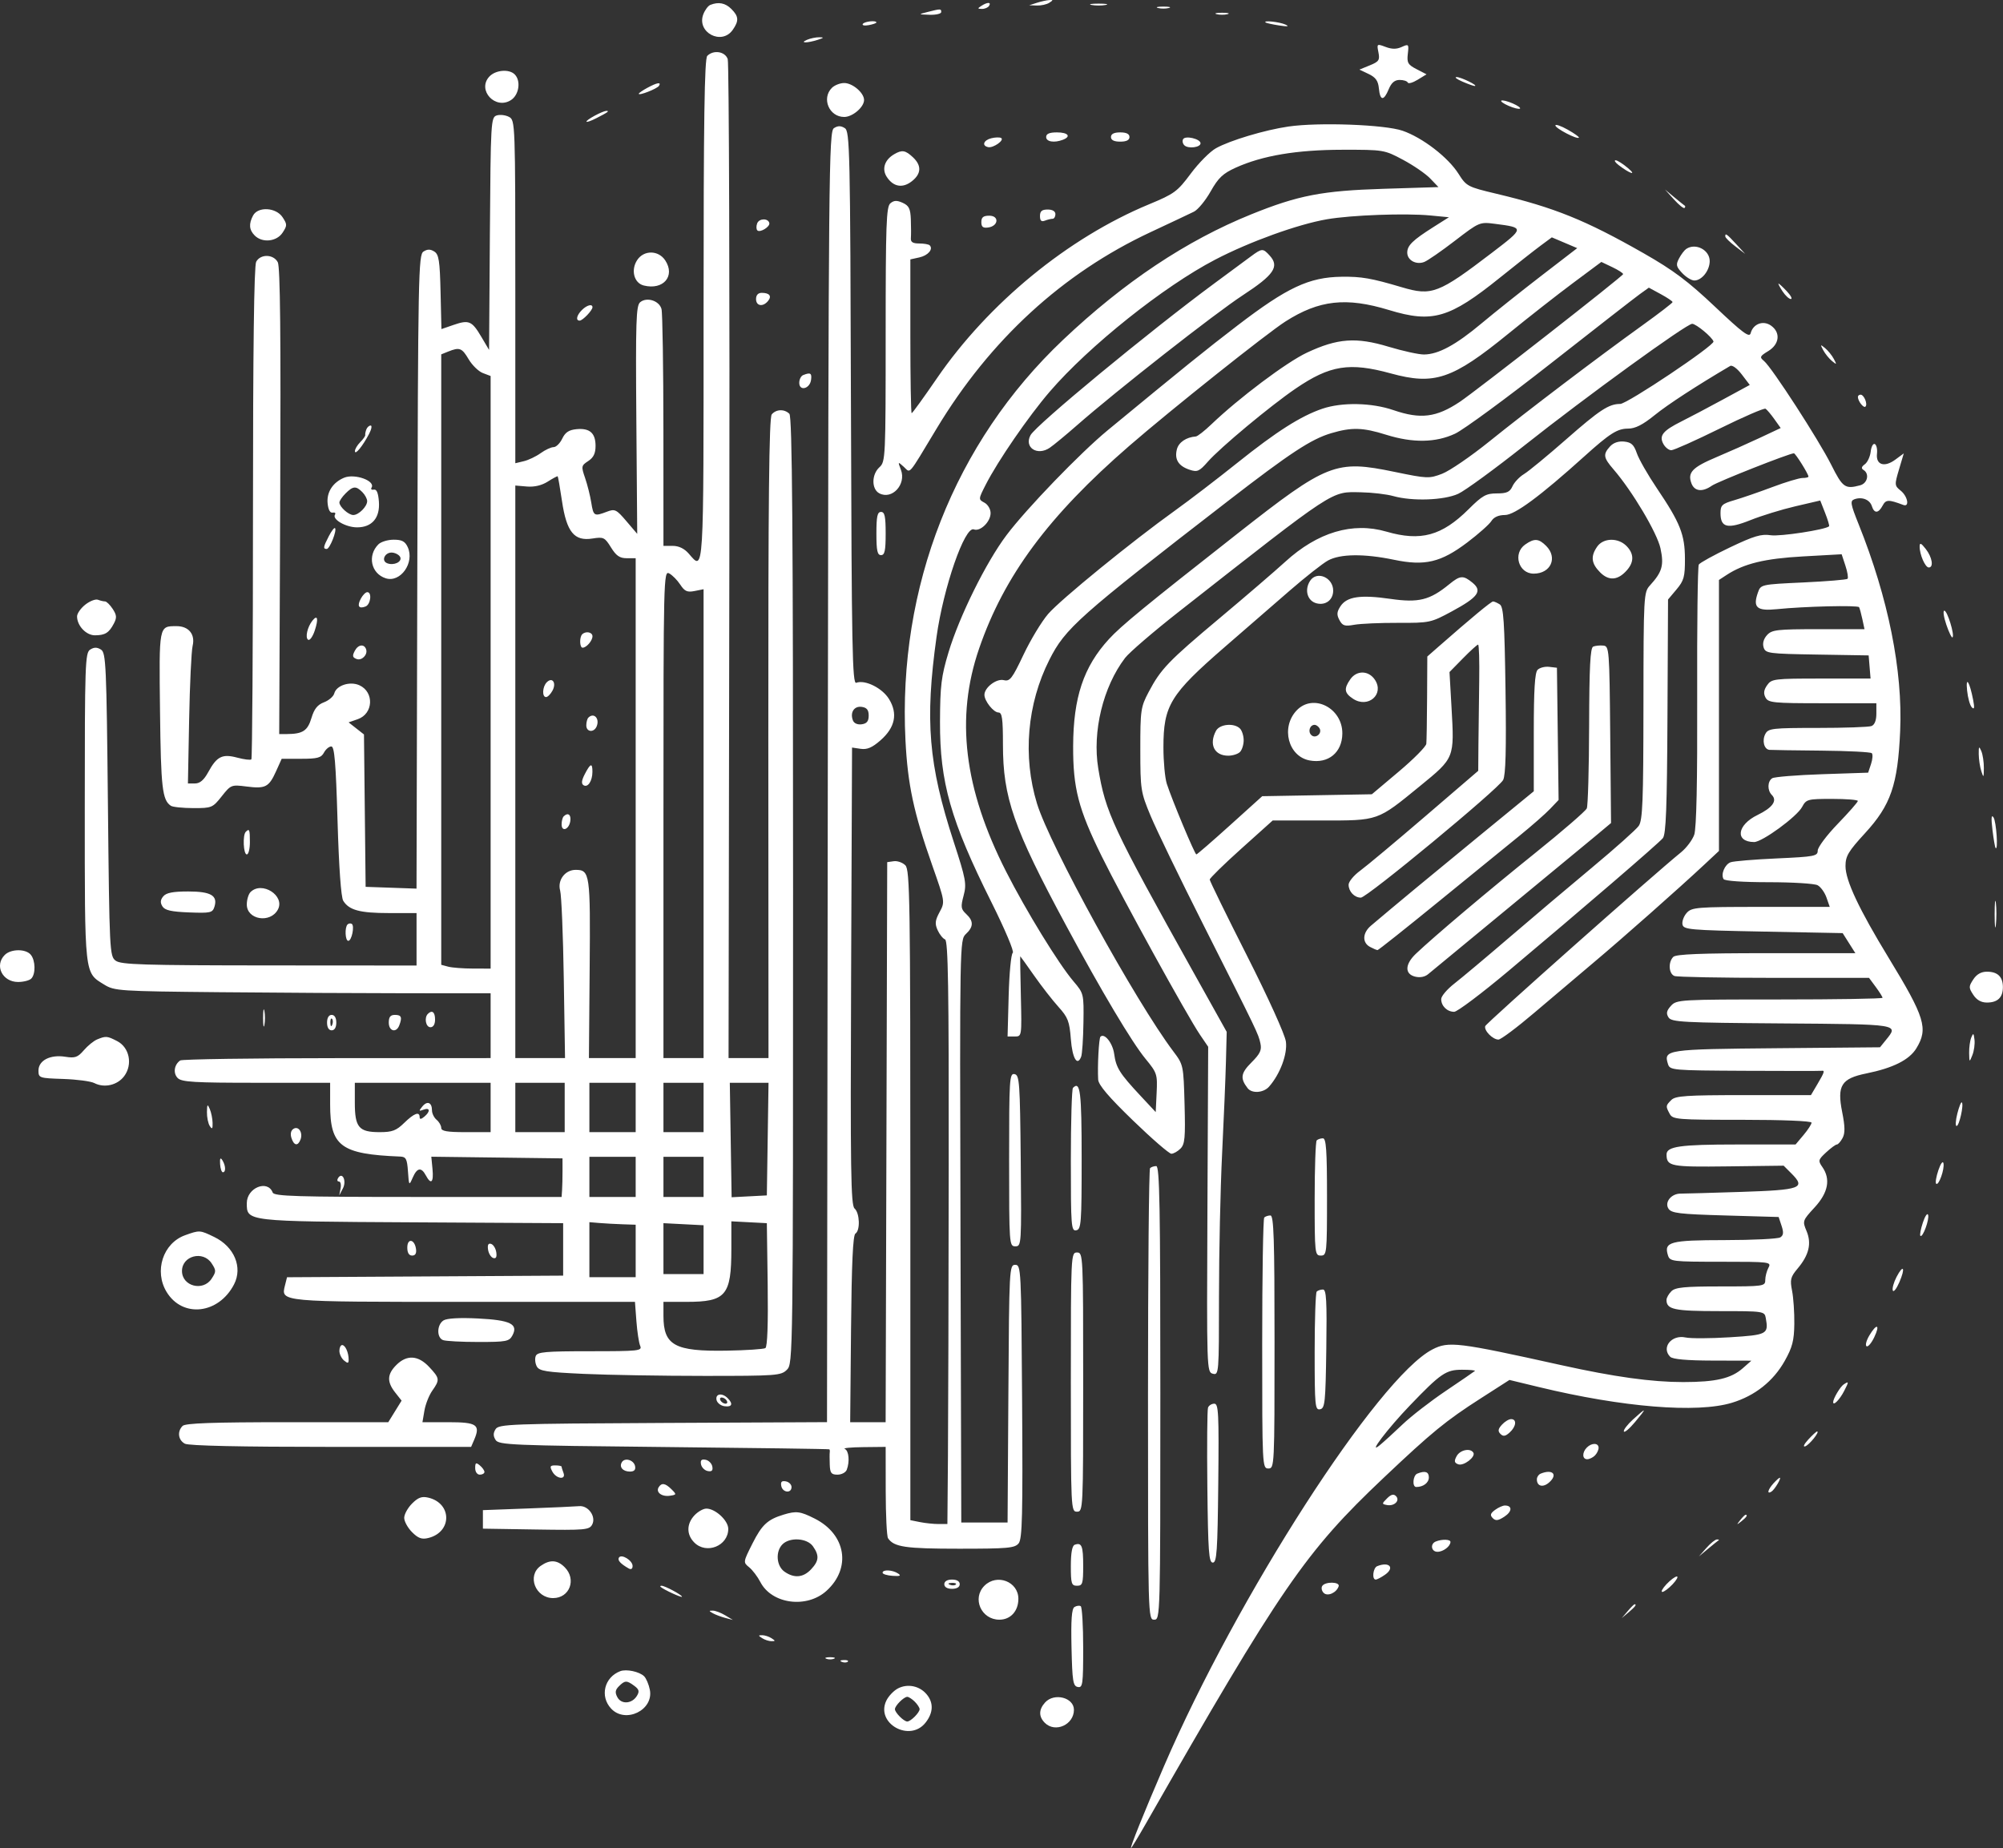 <svg width="649" height="599" viewBox="0 0 649 599" fill="none" xmlns="http://www.w3.org/2000/svg">
<rect x="0" y="0" width="649" height="599" fill="#333333" stroke="none"/>
<path fill-rule="evenodd" clip-rule="evenodd" d="M335.968 0.905L333.468 1.706L335.968 1.79C337.343 1.836 339.143 1.438 339.968 0.905C341.301 0.043 341.301 -0.055 339.968 0.02C339.143 0.066 337.343 0.465 335.968 0.905ZM230.153 1.589C229.43 1.878 228.406 3.253 227.877 4.645C225.65 10.502 233.815 14.817 237.411 9.682C239.469 6.745 239.375 5.312 236.968 2.905C235.016 0.953 232.808 0.527 230.153 1.589ZM317.968 1.905C316.675 2.74 316.702 2.876 318.159 2.89C319.089 2.898 320.128 2.455 320.468 1.905C321.25 0.639 319.926 0.639 317.968 1.905ZM353.718 1.611C354.955 1.849 356.981 1.849 358.218 1.611C359.455 1.372 358.443 1.177 355.968 1.177C353.493 1.177 352.481 1.372 353.718 1.611ZM375.218 2.594C376.18 2.846 377.756 2.846 378.718 2.594C379.68 2.343 378.893 2.137 376.968 2.137C375.043 2.137 374.256 2.343 375.218 2.594ZM300.468 3.905C297.482 4.665 297.486 4.669 301.218 4.787C303.281 4.852 304.968 4.455 304.968 3.905C304.968 2.803 304.798 2.803 300.468 3.905ZM394.218 4.594C395.18 4.846 396.756 4.846 397.718 4.594C398.68 4.343 397.893 4.137 395.968 4.137C394.043 4.137 393.256 4.343 394.218 4.594ZM279.557 7.761C279.266 8.231 280.14 8.404 281.498 8.144C282.857 7.884 283.968 7.499 283.968 7.288C283.968 6.515 280.069 6.932 279.557 7.761ZM410.051 7.272C410.281 7.474 412.268 7.914 414.468 8.249C417.256 8.673 417.862 8.583 416.468 7.952C414.548 7.082 409.192 6.515 410.051 7.272ZM261.468 12.905C258.92 14 261.549 14 264.968 12.905C266.978 12.261 267.076 12.099 265.468 12.075C264.368 12.059 262.568 12.432 261.468 12.905ZM446.629 16.959C447.131 19.469 446.8 19.968 443.833 21.18L440.468 22.554L443.468 23.986C445.746 25.074 446.543 26.199 446.781 28.662C447.173 32.713 448.353 32.803 449.968 28.905C450.838 26.804 451.898 25.905 453.506 25.905C454.768 25.905 455.951 26.287 456.135 26.753C456.318 27.219 457.761 26.809 459.341 25.842L462.214 24.084L458.991 22.417C456.179 20.963 455.817 20.328 456.153 17.447C456.521 14.298 456.429 14.194 454.183 15.217C452.5 15.984 451.003 15.979 448.943 15.202C446.13 14.14 446.074 14.183 446.629 16.959ZM229.168 18.105C228.254 19.019 227.968 38.705 227.968 100.605C227.968 187.685 228.125 185.121 223.155 179.405C221.737 177.775 219.935 176.905 217.975 176.905H214.968L214.954 139.655C214.947 119.167 214.668 101.388 214.335 100.144C213.611 97.442 209.573 96.158 207.42 97.945C206.099 99.042 205.936 104.059 206.183 136.11L206.468 173.012L202.956 168.893C199.709 165.083 199.234 164.853 196.641 165.839C192.513 167.409 192.283 167.274 191.578 162.868C191.223 160.647 190.323 157.061 189.578 154.899C188.286 151.148 188.332 150.896 190.596 149.413C192.312 148.289 192.968 146.931 192.968 144.504C192.968 140.335 191.074 138.675 186.79 139.087C184.333 139.323 183.145 140.112 182.17 142.155C181.449 143.667 180.19 144.905 179.373 144.905C178.556 144.905 176.668 145.784 175.178 146.858C173.687 147.932 171.23 149.106 169.718 149.466L166.968 150.122V94.549C166.968 39.655 166.943 38.962 164.93 37.885C163.809 37.285 162.015 37.073 160.942 37.413C159.06 38.011 158.983 39.351 158.73 75.719L158.468 113.405L155.968 109.172C152.907 103.989 151.949 103.577 146.961 105.295L143.028 106.651L142.748 94.635C142.511 84.47 142.198 82.449 140.718 81.517C139.443 80.714 138.493 80.715 137.218 81.519C135.573 82.557 135.453 88.76 135.213 185.304L134.959 287.986L126.713 287.695L118.468 287.405L118.201 262.714L117.933 238.023L115.443 236.064L112.953 234.106L115.926 233.07C120.971 231.311 121.308 224.292 116.453 222.08C113.398 220.688 108.986 222.119 108.305 224.723C108.047 225.709 106.55 227.002 104.977 227.596C102.875 228.389 101.797 229.744 100.909 232.708C99.673 236.834 98.096 237.863 92.968 237.892L90.468 237.906L90.79 162.475C91.02 108.655 90.795 86.451 90.005 84.974C88.59 82.33 84.39 82.249 83.003 84.839C82.315 86.126 81.968 113.353 81.968 166.173C81.968 209.842 81.733 245.807 81.446 246.094C81.159 246.381 79.115 246.133 76.903 245.542C72.021 244.239 70.265 245.113 67.468 250.236C66.067 252.802 64.782 253.9 63.179 253.902L60.891 253.905L61.285 233.155C61.501 221.742 62.009 211.015 62.413 209.316C63.31 205.544 61.131 202.898 57.147 202.92C51.444 202.953 51.527 202.52 51.849 230.574C52.134 255.384 52.583 259.28 55.368 261.14C55.973 261.544 59.243 261.881 62.634 261.89C68.594 261.904 68.901 261.777 71.831 258.078C74.799 254.331 74.968 254.264 79.87 254.892C86.001 255.679 87.126 255.099 89.447 249.952L91.272 245.905H97.585C102.874 245.905 104.071 245.581 104.968 243.905C105.557 242.805 106.629 241.905 107.35 241.905C108.376 241.905 108.815 247.148 109.368 266.004C109.812 281.132 110.5 290.784 111.217 291.933C113.111 294.965 116.614 295.905 126.015 295.905H134.968V304.405V312.905L87.218 312.873C46.208 312.846 39.186 312.628 37.468 311.331C35.528 309.866 35.453 308.346 34.968 260.721C34.506 215.366 34.335 211.538 32.718 210.518C31.442 209.714 30.494 209.714 29.218 210.519C27.589 211.547 27.468 215.092 27.468 261.614C27.468 316.742 27.286 315.084 33.781 319.099C37.082 321.138 38.597 321.237 71.344 321.553C90.112 321.734 117.506 321.887 132.218 321.893L158.968 321.905V332.405V342.905L109.218 342.92C81.855 342.929 58.985 343.266 58.395 343.67C56.423 345.021 56.024 347.818 57.582 349.376C58.869 350.663 62.902 350.905 83.039 350.905H106.968V357.955C106.968 371.477 110.423 374.044 129.663 374.817C131.554 374.893 131.904 375.564 132.188 379.655C132.51 384.297 132.545 384.342 133.718 381.655C135.139 378.399 136.498 378.159 137.968 380.905C139.664 384.074 140.553 383.246 140.137 378.885L139.754 374.865L161.006 375.135L182.258 375.405L182.265 379.405C182.268 381.605 182.203 384.418 182.12 385.655L181.968 387.905H135.437C96.122 387.905 88.821 387.684 88.359 386.482C86.711 382.186 79.968 384.936 79.968 389.905C79.968 395.872 79.56 395.825 133.503 396.129L182.468 396.405V404.905V413.405L137.734 413.665L93.001 413.926L92.337 416.571C90.986 421.953 90.463 421.905 150.543 421.905H205.735L206.205 428.155C206.463 431.593 207.014 435.193 207.428 436.155C208.129 437.783 206.993 437.905 191.182 437.905C176.645 437.905 174.095 438.133 173.579 439.477C173.247 440.342 173.401 441.846 173.922 442.82C174.733 444.335 176.926 444.684 189.169 445.244C197.033 445.603 214.605 445.899 228.218 445.901C251.637 445.905 253.076 445.797 254.968 443.905C256.951 441.922 256.968 440.572 256.968 288.605C256.968 170.705 256.691 135.028 255.768 134.105C254.159 132.496 251.476 132.588 250.054 134.301C249.192 135.34 248.909 162.175 248.949 239.301L249.003 342.905H242.533H236.063L236.317 182.155C236.456 93.742 236.221 20.393 235.794 19.155C234.935 16.667 231.198 16.075 229.168 18.105ZM158.504 24.865C154.522 29.265 160.568 35.708 165.591 32.416C168.196 30.71 168.838 26.175 166.768 24.105C164.931 22.268 160.485 22.677 158.504 24.865ZM473.833 26.444C475.683 27.248 477.483 27.889 477.833 27.87C479.134 27.797 473.409 24.976 471.968 24.98C471.143 24.982 471.982 25.641 473.833 26.444ZM209.718 28.477C208.206 29.298 206.968 30.156 206.968 30.385C206.968 31.103 212.943 28.754 213.529 27.807C214.332 26.507 212.878 26.762 209.718 28.477ZM269.539 28.476C266.116 31.9 268.663 37.905 273.539 37.905C276.244 37.905 279.968 34.719 279.968 32.405C279.968 30.091 276.244 26.905 273.539 26.905C272.204 26.905 270.404 27.612 269.539 28.476ZM486.432 32.847C486.725 33.32 488.331 34.184 490 34.766C491.67 35.349 492.797 35.437 492.504 34.963C492.211 34.49 490.605 33.626 488.936 33.044C487.266 32.461 486.139 32.373 486.432 32.847ZM192.718 37.477C188.841 39.58 189.28 40.306 193.218 38.304C196.988 36.386 197.655 35.89 196.385 35.945C195.881 35.967 194.23 36.656 192.718 37.477ZM417.468 41.008C409.831 42.117 398.489 45.516 393.968 48.051C392.043 49.131 388.372 52.833 385.811 56.279C381.499 62.078 380.497 62.816 372.311 66.209C346.037 77.102 320.258 98.259 303.531 122.655C299.289 128.843 295.627 133.905 295.393 133.905C295.159 133.905 294.968 122.691 294.968 108.984V84.064L297.884 83.423C300.699 82.805 302.466 80.736 301.232 79.503C300.904 79.174 299.365 78.905 297.813 78.905C295.737 78.905 295.03 78.443 295.138 77.155C295.219 76.193 295.214 73.483 295.126 71.134C294.997 67.641 294.517 66.657 292.498 65.737C290.609 64.876 289.667 64.91 288.498 65.88C287.17 66.982 286.968 72.595 286.968 108.372C286.968 148.325 286.906 149.651 284.968 151.405C282.381 153.746 282.34 158.499 284.896 159.866C289.026 162.077 293.711 156.988 291.909 152.249C290.886 149.558 290.905 149.538 292.838 151.287C295.116 153.349 293.947 154.71 303.47 138.905C320.809 110.127 344.292 88.559 372.788 75.24C379.212 72.238 385.536 69.253 386.842 68.607C388.148 67.962 390.588 65.005 392.263 62.036C394.751 57.627 396.241 56.217 400.389 54.34C409.052 50.42 420.16 48.555 434.968 48.534C448.32 48.516 448.535 48.551 454.608 51.791C457.986 53.593 461.949 56.319 463.415 57.85L466.081 60.633L448.275 61.189C428.375 61.811 420.686 63.293 405.468 69.441C384.405 77.951 364.247 91.391 344.46 110.117C309.281 143.411 290.873 190.208 293.386 239.954C294.109 254.269 296.054 263.359 302.025 280.342C306.218 292.268 306.22 292.281 304.436 295.595C302.981 298.296 302.863 299.379 303.8 301.436C304.433 302.825 305.517 304.18 306.209 304.447C307.206 304.831 307.453 320.085 307.397 377.669C307.359 417.674 307.246 460.193 307.147 472.155L306.968 493.905H304.093C302.512 493.905 299.812 493.624 298.093 493.28L294.968 492.655V387.351C294.968 291.491 294.822 281.902 293.343 280.423C292.45 279.53 290.762 278.935 289.593 279.102L287.468 279.405L287.213 370.155L286.957 460.905L281.213 460.906H275.468L275.747 430.696C275.944 409.476 276.365 400.278 277.164 399.784C278.773 398.79 278.578 393.11 276.885 391.637C275.681 390.59 275.514 379.262 275.771 316.336L276.074 242.267L278.88 242.679C280.969 242.985 282.61 242.28 285.296 239.921C290.052 235.746 290.967 231.257 288.03 226.506C285.831 222.947 280.254 220.197 277.432 221.28C276.169 221.765 275.945 210.123 275.723 132.23C275.484 48.138 275.36 42.555 273.718 41.519C272.442 40.714 271.494 40.714 270.218 41.519C268.562 42.564 268.454 53.827 268.216 251.755L267.963 460.887L214.824 461.146C165.468 461.387 161.607 461.53 160.582 463.155C159.777 464.431 159.777 465.379 160.581 466.655C161.603 468.275 165.658 468.445 215.076 468.944C244.442 469.241 268.58 469.578 268.718 469.694C268.855 469.81 268.915 470.242 268.85 470.655C268.784 471.068 268.784 472.867 268.85 474.655C268.949 477.383 269.352 477.905 271.361 477.905C272.677 477.905 274.027 477.193 274.361 476.323C275.379 473.67 275.04 470.101 273.718 469.567C273.031 469.29 275.73 469.027 279.718 468.984L286.968 468.905L286.983 483.155C286.992 490.992 287.329 497.9 287.733 498.505C289.638 501.359 293.338 501.905 310.747 501.905C326.603 501.905 328.819 501.704 330.063 500.155C331.232 498.699 331.419 490.98 331.178 454.155C330.896 411.054 330.838 409.905 328.939 409.905C327.042 409.905 326.983 411.022 326.729 451.655L326.468 493.405H318.968H311.468L311.213 398.984C310.961 305.604 310.98 304.543 312.963 302.695C315.48 300.35 315.503 298.481 313.042 296.188C311.342 294.605 311.246 293.904 312.226 290.234C313.239 286.437 312.959 284.917 309.021 272.834C300.837 247.728 299.652 233.577 303.453 206.387C305.697 190.338 312.6 170.443 315.533 171.568C317.607 172.364 320.968 169.097 320.968 166.285C320.968 164.999 320.082 163.501 318.969 162.905C316.99 161.847 316.995 161.786 319.367 157.12C323.298 149.39 333.252 134.918 340.149 126.905C352.876 112.12 377.02 92.852 393.729 84.148C404.919 78.318 420.536 72.677 429.968 71.057C437.92 69.691 455.346 69.053 463.468 69.831L469.468 70.405L464.468 73.572C457.705 77.856 455.968 79.552 455.968 81.87C455.968 84.333 458.833 85.912 461.468 84.901C462.568 84.478 467.051 81.379 471.43 78.012C479.324 71.945 479.435 71.898 484.43 72.543C494.018 73.781 494.013 73.82 483.361 81.955C466.089 95.144 463.912 95.974 454.187 93.085C444.362 90.165 441.122 89.601 434.688 89.69C424.144 89.836 417.083 93.143 400.95 105.494C390.755 113.298 383.821 118.897 358.885 139.459C350.018 146.771 332.633 164.796 326.145 173.405C319.508 182.211 310.866 199.669 307.333 211.405C304.984 219.209 304.617 222.199 304.574 233.905C304.501 253.516 308.044 265.968 321.189 292.298C325.649 301.232 328.697 308.457 328.15 308.798C327.615 309.132 327.017 315.368 326.822 322.655L326.468 335.906L328.774 335.905C331.078 335.905 331.079 335.901 330.774 322.903C330.606 315.752 330.515 309.902 330.573 309.903C330.631 309.904 332.649 312.718 335.057 316.155C337.466 319.593 341.019 324.158 342.952 326.3C346.028 329.707 346.531 331.01 346.968 336.721C347.447 342.968 349.057 345.721 350.315 342.443C350.642 341.592 350.972 336.641 351.05 331.44C351.19 322.073 351.16 321.947 347.83 318.032C342.99 312.342 332.453 295.172 325.967 282.405C312.302 255.512 309.533 232.588 317.243 210.187C325.369 186.578 339.724 167.204 365.947 144.456C379.366 132.815 410.5 108.016 416.511 104.18C427.424 97.216 436.178 96.248 450.042 100.472C464.13 104.765 469.63 103.163 485.968 90.009C491.193 85.802 497.121 81.136 499.141 79.64L502.813 76.921L506.927 78.668L511.041 80.416L499.36 89.41C492.935 94.357 484.256 101.271 480.073 104.774C471.673 111.809 466.054 114.85 461.394 114.883C459.704 114.895 454.529 113.76 449.894 112.361C439.401 109.193 433.375 109.633 423.449 114.292C416.855 117.387 401.438 128.961 392.468 137.55C390.268 139.657 388.018 141.412 387.468 141.452C384.36 141.675 381.895 143.349 381.323 145.626C380.503 148.894 381.83 151.026 385.43 152.226C387.947 153.065 388.583 152.786 391.359 149.623C395.371 145.052 411.66 131.486 419.807 125.931C430.924 118.35 437.246 117.341 450.637 121.015C464.781 124.895 470.567 122.941 488.718 108.154C495.18 102.889 504.606 95.5 509.664 91.734L518.861 84.886L522.414 86.581C524.369 87.513 525.944 88.53 525.916 88.84C525.855 89.493 478.213 126.75 472.968 130.246C465.389 135.298 460.266 135.932 451.468 132.905C444.453 130.491 434.811 130.303 428.469 132.456C421.452 134.839 413.571 139.859 400.814 150.074C394.404 155.206 385.404 162.096 380.814 165.385C366.748 175.463 343.651 194.291 339.612 198.971C337.508 201.41 333.914 207.355 331.627 212.183C327.936 219.974 327.217 220.9 325.233 220.418C322.868 219.843 318.968 222.809 318.968 225.182C318.968 227.186 321.929 230.905 323.525 230.905C324.689 230.905 324.968 232.901 324.968 241.245C324.968 258.488 328.374 268.258 345.417 299.905C356.97 321.358 366.757 337.794 371.162 343.141C374.895 347.673 375.051 348.149 374.766 354.141L374.468 360.405L369.54 355.124C362.753 347.849 361.625 346.054 361.006 341.539C360.524 338.022 357.857 334.682 356.564 335.975C356.048 336.491 355.567 345.517 355.823 349.879C355.925 351.621 359.264 355.541 367.109 363.129C373.237 369.056 378.829 373.905 379.538 373.905C380.246 373.905 381.576 373.155 382.493 372.237C383.915 370.815 384.109 368.695 383.814 357.834C383.471 345.223 383.436 345.057 380.19 340.752C367.929 324.492 340.143 273.976 335.995 260.405C331.328 245.134 332.792 228.12 340.002 213.837C345.175 203.59 349.382 199.85 397.968 162.302C418.118 146.731 424.833 142.32 431.325 140.391C437.979 138.416 441.549 138.516 449.129 140.892C457.755 143.596 465.196 143.481 471.468 140.545C474.218 139.258 488.168 129.018 502.468 117.789C516.768 106.561 529.769 96.44 531.358 95.299L534.249 93.225L538.1 95.315C540.218 96.464 541.946 97.63 541.939 97.905C541.933 98.18 537.549 101.554 532.198 105.403C517.471 115.994 494.765 133.224 482.567 143.063C476.571 147.899 469.689 152.61 467.273 153.533C463.061 155.141 462.426 155.116 451.869 152.929C432.785 148.976 430.16 150.006 400.996 172.905C370.865 196.562 363.272 202.796 359.289 207.144C351.091 216.093 347.776 226.012 347.714 241.776C347.66 255.399 349.405 262.15 356.921 277.405C363.571 290.901 384.725 329.328 388.803 335.32L391.468 339.236L391.223 391.955C390.982 443.891 391.008 444.682 392.973 445.196C394.928 445.707 394.968 445.202 394.97 420.061C394.97 405.95 395.424 385.18 395.978 373.905C396.532 362.63 397.094 349.13 397.227 343.905L397.468 334.405L386.864 315.405C360.373 267.94 358.21 263.308 355.85 249.022C353.883 237.111 357.412 222.568 364.533 213.231C365.9 211.438 373.776 204.669 382.036 198.188C433.321 157.946 431.154 159.367 440.968 159.538C444.543 159.6 449.268 160.156 451.468 160.773C457.626 162.499 467.853 162.141 472.468 160.038C474.668 159.036 484.343 151.972 493.968 144.341C513.774 128.639 546.516 104.889 548.291 104.937C549.597 104.972 554.768 109.261 555.196 110.664C555.581 111.928 527.244 130.905 524.972 130.905C521.286 130.905 518.315 132.852 507.468 142.376C501.418 147.688 495.269 152.755 493.803 153.635C492.338 154.515 490.66 156.286 490.075 157.57C489.218 159.451 488.232 159.905 485.003 159.905C481.519 159.905 480.323 160.573 475.868 165.005C467.173 173.654 460.336 175.521 449.208 172.287C438.25 169.101 426.929 172.473 416.449 182.046C413.159 185.05 403.628 193.244 395.267 200.254C378.525 214.292 376.122 216.792 372.163 224.298C369.62 229.117 369.469 230.166 369.478 242.905C369.487 255.92 369.607 256.693 372.815 264.405C374.644 268.805 382.269 284.555 389.758 299.405C407.634 334.85 407.69 334.967 408.386 338.113C408.87 340.303 408.316 341.49 405.49 344.316C402.022 347.784 401.773 349.459 404.246 352.655C405.643 354.461 409.407 354.19 411.197 352.155C414.776 348.083 417.193 341.617 416.649 337.564C416.342 335.275 410.955 323.381 404.041 309.722C397.401 296.607 391.968 285.505 391.968 285.052C391.968 284.599 396.558 280.106 402.167 275.067L412.366 265.905H428.217C446.819 265.905 446.14 266.143 460.096 254.744C471.335 245.563 471.254 245.765 470.31 229.237L469.657 217.798L474.021 213.351C476.421 210.906 478.628 208.905 478.926 208.905C479.224 208.905 479.386 214.192 479.285 220.655C479.185 227.117 479.072 236.32 479.035 241.105L478.968 249.805L461.733 264.605C452.254 272.745 442.804 280.645 440.733 282.161C438.662 283.677 436.968 285.725 436.968 286.711C436.968 288.925 438.844 290.905 440.94 290.905C442.919 290.905 485.463 255.718 487.035 252.781C487.862 251.234 488.085 242.886 487.809 223.708C487.489 201.36 487.173 196.646 485.946 195.87C485.133 195.356 484.16 194.929 483.783 194.92C483.173 194.907 476.75 200.228 466.088 209.581L462.468 212.757L462.396 226.081C462.356 233.409 462.244 240.144 462.146 241.047C462.048 241.951 458.038 246.001 453.234 250.047L444.499 257.405L426.739 257.718L408.978 258.031L398.527 267.468C392.779 272.658 387.876 276.905 387.632 276.905C387.13 276.905 379.733 259.207 378.061 254.006C377.46 252.136 376.968 246.834 376.968 242.224C376.968 228.603 379.148 225.036 396.882 209.64C403.365 204.011 412.819 195.805 417.89 191.405C422.961 187.005 428.534 182.617 430.274 181.655C434.207 179.479 441.985 179.389 451.662 181.407C461.665 183.494 466.879 182.261 475.436 175.783C479.055 173.043 482.563 169.925 483.232 168.854C484.023 167.587 485.56 166.905 487.625 166.905C490.791 166.905 499.01 160.828 513.409 147.842C521.589 140.465 524.046 138.905 527.488 138.905C529.833 138.905 532.233 137.695 536.103 134.561C540.409 131.074 549.662 125.045 560.607 118.596C561.251 118.216 562.875 119.406 564.349 121.337L566.952 124.75L558.21 129.499C553.402 132.111 547.398 135.281 544.868 136.544C538.803 139.57 537.504 141.169 538.934 143.841C539.541 144.976 540.705 145.905 541.519 145.905C542.334 145.905 549.356 142.767 557.124 138.932C564.892 135.097 571.614 132.186 572.061 132.463C572.509 132.739 573.796 134.259 574.922 135.841L576.969 138.716L570.219 141.891C566.506 143.637 560.183 146.451 556.168 148.145C548.318 151.456 546.723 153.129 548.054 156.655C549.038 159.261 551.604 159.549 554.675 157.398C556.539 156.092 579.802 146.905 581.244 146.905C581.769 146.905 585.968 153.622 585.968 154.462C585.968 154.706 585.097 154.905 584.032 154.905C582.967 154.905 578.58 156.228 574.282 157.845C569.984 159.462 564.443 161.374 561.968 162.095C557.974 163.258 557.468 163.73 557.468 166.296C557.468 171.002 559.74 171.533 567.166 168.563C570.763 167.124 577.323 165.104 581.744 164.075L589.782 162.203L591.364 166.231C592.234 168.447 592.813 170.393 592.651 170.555C591.55 171.656 576.771 173.925 573.734 173.459C570.671 172.989 568.3 173.697 560.543 177.394C555.343 179.874 550.793 182.379 550.433 182.961C550.074 183.543 549.839 202.781 549.911 225.712C549.998 253.458 549.679 268.445 548.956 270.514C548.359 272.224 546.43 274.791 544.669 276.22C535.556 283.611 481.546 331.566 481.238 332.539C480.783 333.975 483.657 336.905 485.52 336.905C486.295 336.905 491.552 332.967 497.202 328.155C502.851 323.343 511.488 316.03 516.395 311.905C525.694 304.088 544.036 287.859 552.218 280.209L556.968 275.768V231.86V187.951L559.399 186.358C565.063 182.647 571.782 181.012 584.208 180.322L596.721 179.626L597.944 183.333C598.617 185.371 598.926 187.281 598.63 187.576C598.335 187.872 591.887 188.404 584.302 188.759C570.546 189.403 570.508 189.412 569.588 192.038C567.883 196.898 569.226 198.08 575.706 197.422C584.718 196.506 601.968 196.092 602.37 196.782C602.57 197.125 603.046 198.867 603.43 200.655L604.127 203.905H589.202C575.733 203.905 574.108 204.093 572.533 205.833C571.428 207.054 571.026 208.513 571.438 209.809C572.054 211.75 572.959 211.871 588.778 212.131L605.468 212.405L605.778 216.155L606.089 219.905H590.085C574.832 219.905 574.011 220.006 572.572 222.06C571.486 223.61 571.34 224.731 572.051 226.06C572.953 227.745 574.55 227.905 590.503 227.905H607.968V231.298C607.968 233.47 607.399 234.91 606.386 235.298C605.516 235.632 597.657 235.905 588.921 235.905C574.261 235.905 572.959 236.053 572.007 237.833C570.852 239.99 571.579 242.848 573.325 243.013C573.954 243.072 581.517 243.184 590.132 243.263C598.747 243.341 606.106 243.714 606.486 244.093C606.866 244.471 606.756 246.046 606.241 247.593L605.306 250.405L590.387 250.905C582.182 251.18 574.906 251.769 574.218 252.214C572.66 253.223 572.597 256.134 574.101 257.638C575.95 259.487 574.326 261.757 569.465 264.119C562.783 267.365 562.082 272.839 568.341 272.89C570.952 272.911 582.212 264.685 583.907 261.518C585.244 259.022 585.678 258.905 593.637 258.905C598.219 258.905 601.968 259.206 601.968 259.575C601.968 259.943 599.043 263.275 595.468 266.978C591.893 270.681 588.968 274.585 588.968 275.654C588.968 277.45 587.966 277.642 575.691 278.197C568.388 278.527 561.655 279.088 560.729 279.443C558.837 280.169 557.512 283.358 558.462 284.896C558.834 285.497 564.751 285.905 573.093 285.905C580.796 285.905 587.923 286.346 588.929 286.884C589.935 287.422 591.232 289.222 591.811 290.884L592.864 293.905H570.571C549.835 293.905 548.156 294.039 546.535 295.831C545.577 296.89 544.95 298.577 545.143 299.581C545.469 301.275 547.337 301.441 571.272 301.905L597.051 302.405L599.108 305.655L601.164 308.905H572.266C551.123 308.905 543.046 309.227 542.168 310.105C540.454 311.819 540.686 315.583 542.55 316.298C543.42 316.632 557.96 316.905 574.862 316.905H605.592L607.78 319.865C608.983 321.492 609.968 323.067 609.968 323.365C609.968 323.662 594.963 323.905 576.623 323.905C544.232 323.905 543.225 323.964 541.415 325.964C539.987 327.541 539.801 328.417 540.619 329.714C541.583 331.242 545.114 331.43 577.327 331.668C615.751 331.951 615.245 331.87 611.057 337.044L609.147 339.405L575.639 339.705C539.928 340.024 538.964 340.165 540.453 344.857C541.083 346.842 541.844 346.909 565.285 347.023C578.586 347.089 589.805 347.089 590.218 347.023C591.352 346.844 591.157 347.471 588.869 351.348L586.77 354.905H564.941C546.429 354.905 542.872 355.144 541.539 356.476C539.68 358.336 539.664 358.469 541.003 360.971C541.979 362.795 543.316 362.905 564.503 362.905C577.568 362.905 586.968 363.291 586.968 363.828C586.968 364.336 585.803 366.136 584.379 367.828L581.79 370.905H562.813C544.288 370.905 539.95 371.529 539.983 374.19C540.031 377.991 541.291 378.233 559.855 377.999L577.926 377.772L580.437 380.283C585.195 385.041 583.567 385.639 564.151 386.27C554.425 386.585 545.606 386.835 544.553 386.825C541.547 386.795 539.273 389.578 540.592 391.674C541.536 393.173 544.004 393.472 558.993 393.905L576.305 394.405L577.258 397.271C577.975 399.425 577.871 400.352 576.84 401.005C576.085 401.483 567.986 401.881 558.84 401.89C541.069 401.906 539.054 402.45 540.453 406.857C541.073 408.812 541.852 408.905 557.571 408.905C573.542 408.905 574.007 408.963 573.003 410.839C572.434 411.903 571.968 413.703 571.968 414.839C571.968 416.831 571.454 416.905 557.539 416.905C545.756 416.905 542.823 417.193 541.539 418.476C540.675 419.341 539.968 420.601 539.968 421.276C539.968 424.379 542.446 424.905 557.051 424.905C571.492 424.905 571.742 424.942 572.14 427.155C573.081 432.379 572.623 432.624 560.485 433.383C554.226 433.774 547.779 433.803 546.16 433.447C541.596 432.445 538.185 436.722 541.168 439.705C541.97 440.507 546.529 440.915 554.918 440.937L567.468 440.968L564.716 443.39C560.904 446.745 555.983 447.893 545.381 447.899C535.21 447.906 523.045 446.219 505.968 442.434C472.236 434.957 469.377 434.608 464.117 437.328C446.512 446.432 400.868 517.317 377.139 572.405C370.554 587.693 366.043 598.905 366.478 598.905C366.63 598.905 368.749 595.418 371.186 591.155C415.101 514.344 422.958 502.914 448.34 478.905C464.007 464.086 468.463 460.439 479.775 453.182L489.081 447.21L498.648 449.523C525.758 456.077 549.852 458.038 561.152 454.611C568.64 452.34 574.57 447.639 578.282 441.032C580.752 436.635 581.315 434.455 581.384 429.032C581.43 425.387 581.102 420.56 580.656 418.306C579.94 414.698 580.157 413.834 582.466 411.09C586.145 406.718 587.034 402.966 585.343 398.945C583.985 395.716 584.043 395.548 587.961 391.296C592.376 386.507 593.208 382.121 590.451 378.184C589.04 376.17 589.127 375.838 591.691 373.461C593.207 372.055 594.774 370.905 595.173 370.905C595.571 370.905 596.403 369.96 597.021 368.805C597.862 367.234 597.829 365.113 596.889 360.385C595.183 351.804 596.605 349.526 604.691 347.886C613.395 346.121 618.645 343.483 620.938 339.723C624.827 333.344 623.722 329.737 611.982 310.466C602.327 294.618 597.968 285.355 597.968 280.687C597.968 277.446 598.861 275.94 604.289 270.025C612.663 260.9 614.908 254.373 615.68 236.905C616.544 217.335 611.823 193.817 602.228 169.905C599.59 163.331 599.417 162.332 600.827 161.81C603.27 160.906 605.832 161.901 606.502 164.013C607.284 166.476 608.624 166.416 609.994 163.857C611.062 161.86 611.889 161.834 616.718 163.649C618.785 164.426 618.128 160.855 615.867 159.024C613.837 157.381 613.818 157.148 615.309 152.127L616.853 146.93L614.106 148.961C610.57 151.575 607.76 150.66 608.171 147.03C608.334 145.586 608.018 144.18 607.468 143.905C606.918 143.63 606.317 144.734 606.132 146.358C605.947 147.982 605.092 149.825 604.231 150.455C603.117 151.269 602.998 151.805 603.817 152.311C605.791 153.532 605.104 156.635 602.718 157.275C597.84 158.582 597.054 158.026 593.361 150.655C589.315 142.581 574.112 119.099 571.556 116.978C570.07 115.745 570.201 115.441 572.941 113.775C576.597 111.552 576.999 107.741 573.813 105.509C571.275 103.731 568.03 104.952 567.237 107.984C566.836 109.518 564.713 107.942 555.699 99.416C546.909 91.102 542.184 87.56 532.561 82.075C513.688 71.318 503.671 67.268 484.844 62.788C475.522 60.569 475.137 60.366 472.565 56.3C469.198 50.978 460.932 44.618 454.468 42.376C448.695 40.373 427.291 39.582 417.468 41.008ZM503.968 40.656C503.968 41.592 510.965 45.241 511.581 44.626C511.781 44.425 510.151 43.252 507.957 42.019C505.763 40.786 503.968 40.172 503.968 40.656ZM338.968 44.405C338.968 45.945 341.579 46.375 344.386 45.298C347.156 44.235 346.09 42.905 342.468 42.905C340.024 42.905 338.968 43.357 338.968 44.405ZM359.968 44.405C359.968 45.405 360.968 45.905 362.968 45.905C364.968 45.905 365.968 45.405 365.968 44.405C365.968 43.405 364.968 42.905 362.968 42.905C360.968 42.905 359.968 43.405 359.968 44.405ZM321.159 44.813C318.654 45.455 318.051 47.234 320.185 47.684C321.85 48.035 325.587 45.384 324.369 44.715C323.874 44.443 322.429 44.487 321.159 44.813ZM383.36 45.08C383.02 45.63 383.191 46.528 383.74 47.077C384.968 48.305 389.069 47.78 388.989 46.405C388.906 44.998 384.109 43.869 383.36 45.08ZM289.73 49.978C286.616 51.792 285.647 54.767 287.333 57.339C289.451 60.572 292.463 61.09 295.456 58.736C298.548 56.304 298.659 53.627 295.779 50.944C293.339 48.67 292.269 48.499 289.73 49.978ZM524.468 53.51C528.073 56.288 530.54 57.072 527.468 54.463C525.818 53.061 524.018 51.927 523.468 51.942C522.918 51.957 523.368 52.662 524.468 53.51ZM542.395 64.648C544.005 66.428 545.543 67.664 545.812 67.395C546.081 67.125 546.114 66.792 545.885 66.655C545.656 66.518 544.118 65.282 542.468 63.909L539.468 61.412L542.395 64.648ZM82.003 69.839C80.551 72.552 80.713 74.507 82.539 76.334C85.008 78.802 89.647 78.324 91.56 75.405C93.077 73.089 93.077 72.721 91.56 70.405C89.464 67.207 83.598 66.859 82.003 69.839ZM336.968 70.012C336.968 71.522 337.416 71.947 338.55 71.512C339.42 71.178 340.545 70.905 341.05 70.905C341.555 70.905 341.968 70.23 341.968 69.405C341.968 68.472 341.024 67.905 339.468 67.905C337.592 67.905 336.968 68.431 336.968 70.012ZM317.968 71.975C317.968 73.546 318.507 73.967 320.208 73.725C323.532 73.25 323.824 69.905 320.541 69.905C318.606 69.905 317.968 70.418 317.968 71.975ZM245.341 72.374C245 73.264 245.023 74.293 245.392 74.663C246.238 75.509 249.536 73.496 249.271 72.296C248.911 70.671 245.973 70.73 245.341 72.374ZM559.023 76.655C559.054 77.068 560.516 78.501 562.273 79.841L565.468 82.277L562.531 79.091C559.475 75.776 558.931 75.398 559.023 76.655ZM546.368 80.67C545.763 81.074 544.711 82.46 544.032 83.749C542.96 85.784 543.095 86.412 545.057 88.499C546.3 89.822 548.068 90.905 548.987 90.905C551.405 90.905 553.968 87.667 553.968 84.611C553.968 81 549.412 78.638 546.368 80.67ZM405.224 83.155C403.552 84.393 398.222 88.33 393.381 91.905C372.342 107.439 335.663 137.738 333.893 141.044C331.757 145.036 336.117 147.861 340.153 145.101C341.426 144.231 345.393 140.953 348.968 137.816C361.758 126.595 393.636 101.595 402.739 95.646C412.779 89.085 414.616 86.384 411.432 82.865C409.203 80.402 408.925 80.415 405.224 83.155ZM206.445 84.299C204.336 87.519 205.428 91.731 208.579 92.522C214.91 94.111 218.886 89.481 215.555 84.398C213.352 81.036 208.617 80.984 206.445 84.299ZM577.56 94.405C578.461 95.78 579.675 96.905 580.257 96.905C580.84 96.905 580.26 95.78 578.968 94.405C577.676 93.03 576.462 91.905 576.271 91.905C576.079 91.905 576.659 93.03 577.56 94.405ZM244.968 96.905C244.968 99.185 247.178 99.561 248.837 97.563C250.158 95.971 249.342 94.905 246.801 94.905C245.635 94.905 244.968 95.632 244.968 96.905ZM188.539 100.476C186.831 102.185 186.467 103.905 187.813 103.905C188.781 103.905 191.968 100.585 191.968 99.576C191.968 98.385 190.154 98.862 188.539 100.476ZM590.75 113.487C591.36 114.632 592.632 116.207 593.577 116.987C595.141 118.277 595.196 118.217 594.186 116.323C593.576 115.178 592.304 113.603 591.359 112.823C589.795 111.533 589.74 111.593 590.75 113.487ZM151.845 116.42C152.985 118.354 155.055 120.368 156.443 120.896L158.968 121.855V217.88V313.905L153.218 313.891C150.055 313.884 146.456 313.606 145.218 313.275L142.968 312.672V213.756V114.841L145.218 113.936C148.908 112.453 149.673 112.74 151.845 116.42ZM260.218 121.567C259.531 121.845 258.968 122.967 258.968 124.062C258.968 126.857 262.375 126.039 262.788 123.145C263.106 120.916 262.601 120.606 260.218 121.567ZM601.983 128.655C602.011 130.024 603.85 132.357 604.437 131.769C605.225 130.981 603.97 127.905 602.861 127.905C602.37 127.905 601.975 128.242 601.983 128.655ZM118.702 139.155C118.438 139.843 118.278 140.662 118.345 140.976C118.413 141.291 117.68 142.335 116.718 143.298C115.756 144.26 114.982 145.578 115 146.226C115.037 147.598 117.48 144.62 119.57 140.655C120.367 139.143 120.606 137.905 120.101 137.905C119.595 137.905 118.966 138.468 118.702 139.155ZM521.667 144.685C519.349 147.247 519.511 148.307 522.806 152.12C528.883 159.154 536.952 172.73 538.022 177.723C539.196 183.196 538.582 185.359 534.624 189.702C532.581 191.945 532.53 192.872 532.499 228.758C532.473 259.778 532.234 265.852 530.968 267.66C530.143 268.838 523.362 274.888 515.9 281.104C508.437 287.319 496.287 297.593 488.9 303.934C481.512 310.274 473.555 316.95 471.218 318.768C468.881 320.586 466.968 322.845 466.968 323.789C466.968 326.02 468.895 327.905 471.177 327.905C472.172 327.905 480.07 321.962 488.727 314.699C512.707 294.581 537.314 273.411 538.782 271.635C539.81 270.392 540.137 261.768 540.282 232.166L540.468 194.287L543.218 191.019C545.624 188.16 545.965 186.917 545.946 181.078C545.92 173.234 544.401 169.419 536.851 158.236C533.944 153.929 531.025 148.83 530.366 146.905C529.412 144.12 528.575 143.344 526.267 143.106C524.406 142.915 522.757 143.481 521.667 144.685ZM111.468 154.829C107.843 156.351 105.807 159.503 106.148 163.061C106.352 165.193 106.948 166.305 107.792 166.13C108.521 165.979 108.851 166.286 108.526 166.812C107.588 168.329 112.097 170.905 115.691 170.905C120.535 170.905 123.153 167.835 122.773 162.6C122.566 159.759 122.041 158.494 121.144 158.68C120.415 158.831 120.073 158.544 120.383 158.043C121.748 155.834 114.929 153.375 111.468 154.829ZM182.097 162.413C183.586 172.425 186.062 175.465 191.958 174.523C195.547 173.949 195.952 174.143 197.969 177.406C199.641 180.111 200.793 180.905 203.05 180.905H205.968V261.905V342.905H198.393H190.818L191.059 313.957C191.316 283.1 191.146 281.905 186.501 281.905C183.068 281.905 180.563 285.265 181.496 288.62C181.921 290.152 182.451 302.992 182.673 317.155L183.077 342.905H175.023H166.968V250.129V157.352L170.718 157.67C173.144 157.876 175.527 157.315 177.468 156.083C179.118 155.035 180.571 154.257 180.696 154.353C180.821 154.449 181.452 158.076 182.097 162.413ZM117.397 159.476C118.261 160.341 118.968 161.659 118.968 162.405C118.968 164.156 116.219 166.905 114.468 166.905C112.924 166.905 109.968 164.231 109.968 162.834C109.968 162.323 110.868 161.005 111.968 159.905C114.379 157.494 115.338 157.418 117.397 159.476ZM283.968 172.905C283.968 178.461 284.278 179.905 285.468 179.905C286.658 179.905 286.968 178.461 286.968 172.905C286.968 167.349 286.658 165.905 285.468 165.905C284.278 165.905 283.968 167.349 283.968 172.905ZM106.542 173.762C104.727 177.271 104.624 177.905 105.87 177.905C106.852 177.905 109.249 171.853 108.546 171.15C108.309 170.913 107.407 172.089 106.542 173.762ZM122.605 176.411C118.96 180.056 120.227 185.9 124.99 187.412C129.762 188.927 134.406 182.357 132.116 177.331C131.257 175.445 130.242 174.905 127.561 174.905C125.663 174.905 123.433 175.583 122.605 176.411ZM494.191 176.462C490.099 179.328 492.008 185.905 496.932 185.905C502.477 185.905 504.797 180.734 500.968 176.905C498.561 174.498 497.128 174.404 494.191 176.462ZM517.525 177.128C515.319 180.276 515.587 182.615 518.485 185.513C521.335 188.363 524.293 188.09 527.218 184.707C529.518 182.047 529.432 179.369 526.968 176.905C524.25 174.187 519.506 174.299 517.525 177.128ZM621.99 177.09C621.956 179.667 623.793 183.905 624.943 183.905C626.611 183.905 626.073 180.596 623.968 177.905C622.447 175.961 622.008 175.78 621.99 177.09ZM129.723 180.654C130.217 182.156 127.557 183.345 125.485 182.55C123.292 181.708 124.826 178.74 127.267 179.102C128.391 179.269 129.497 179.967 129.723 180.654ZM220.419 189.471C221.841 191.64 222.678 192.013 225.061 191.536L227.968 190.955V266.93V342.905H221.468H214.968V263.87C214.968 187.152 215.022 184.864 216.826 185.829C217.848 186.376 219.465 188.015 220.419 189.471ZM424.504 188.21C422.564 191.17 423.597 194.774 426.6 195.528C429.55 196.268 431.968 194.411 431.968 191.405C431.968 187.146 426.683 184.884 424.504 188.21ZM469.543 189.368C463.26 194.504 459.642 195.403 450.542 194.087C440.806 192.68 436.391 193.33 434.329 196.476C433.134 198.301 433.065 199.218 433.994 200.953C434.986 202.807 435.71 203.036 438.815 202.474C440.824 202.111 447.193 201.831 452.968 201.852C463.229 201.89 463.626 201.805 470.397 198.148C478.97 193.517 480.395 191.541 477.107 188.842C474.098 186.373 473.124 186.441 469.543 189.368ZM116.922 193.991C115.631 196.403 116.218 197.407 118.425 196.56C120.092 195.92 120.591 191.905 119.003 191.905C118.473 191.905 117.536 192.844 116.922 193.991ZM27.65 195.94C26.175 197.101 24.968 198.817 24.968 199.755C24.968 202.787 27.92 205.906 30.775 205.89C34.06 205.871 35.303 205.098 36.889 202.088C37.891 200.186 37.824 199.335 36.516 197.338C35.639 196 34.519 194.905 34.027 194.905C33.534 194.905 32.502 194.663 31.732 194.368C30.962 194.072 29.125 194.78 27.65 195.94ZM630.641 202.459C631.495 204.964 632.397 206.809 632.646 206.56C633.392 205.814 630.965 197.905 629.99 197.905C629.495 197.905 629.788 199.954 630.641 202.459ZM101.233 201.131C99.59 203.183 98.807 206.687 99.847 207.33C100.375 207.656 101.338 206.314 101.987 204.347C103.248 200.525 102.902 199.046 101.233 201.131ZM188.635 205.572C187.697 206.509 187.802 209.905 188.768 209.905C190.014 209.905 191.968 207.646 191.968 206.205C191.968 204.843 189.78 204.427 188.635 205.572ZM114.993 210.859C114.095 212.537 114.197 213.056 115.526 213.566C117.191 214.205 119.191 212.214 118.639 210.468C118.053 208.613 116.081 208.824 114.993 210.859ZM516.218 209.549C515.268 209.946 514.951 216.105 514.898 235.238C514.859 249.08 514.522 261.112 514.148 261.976C513.774 262.84 506.268 269.335 497.468 276.408C482.093 288.767 464.69 303.464 458.781 309.078C455.201 312.48 455.084 315.645 458.508 316.504C460.1 316.904 461.687 316.6 462.758 315.69C463.699 314.892 475.043 305.53 487.968 294.886C500.893 284.242 513.837 273.551 516.733 271.129L521.998 266.724L521.733 238.065C521.476 210.232 521.41 209.4 519.468 209.215C518.368 209.111 516.906 209.261 516.218 209.549ZM498.211 217.062C497.307 217.966 496.968 223.509 496.968 237.371V256.436L479.286 270.921C463.86 283.557 451.99 293.395 444.218 299.984C441.456 302.326 441.311 305.483 443.902 306.87C444.966 307.439 446.066 307.905 446.346 307.905C446.626 307.905 455.548 300.818 466.173 292.155C476.797 283.492 488.635 273.853 492.479 270.735C496.323 267.616 500.715 263.757 502.238 262.159L505.009 259.253L504.738 237.829L504.468 216.405L501.961 216.112C500.582 215.951 498.895 216.378 498.211 217.062ZM437.525 220.128C435.372 223.201 435.569 224.597 438.419 226.465C443.263 229.639 448.594 225.036 445.516 220.338C443.494 217.251 439.611 217.149 437.525 220.128ZM177.168 221.105C175.733 222.54 175.568 225.905 176.933 225.905C177.463 225.905 178.405 224.957 179.025 223.798C180.358 221.308 178.973 219.3 177.168 221.105ZM637.366 223.776C637.61 226.18 638.304 228.641 638.908 229.245C639.705 230.042 639.822 229.392 639.336 226.874C638.19 220.937 636.866 218.855 637.366 223.776ZM420.103 230.262C414.946 235.751 417.391 245.143 424.315 246.442C430.375 247.579 434.883 243.883 434.936 237.732C435.008 229.405 425.436 224.584 420.103 230.262ZM281.468 231.905C281.468 233.738 280.866 234.49 279.214 234.725C277.861 234.917 276.718 234.417 276.357 233.475C275.361 230.88 276.756 228.736 279.214 229.085C280.866 229.32 281.468 230.072 281.468 231.905ZM190.635 232.572C190.268 232.938 189.968 234.063 189.968 235.072C189.968 237.322 192.524 237.505 193.364 235.315C194.336 232.782 192.385 230.821 190.635 232.572ZM394.003 236.839C391.647 241.241 393.448 244.905 397.968 244.905C399.398 244.905 401.108 244.365 401.768 243.705C402.428 243.045 402.968 241.335 402.968 239.905C402.968 238.475 402.428 236.765 401.768 236.105C399.867 234.204 395.176 234.647 394.003 236.839ZM427.522 235.992C428.552 237.66 426.235 239.572 424.855 238.192C423.701 237.038 424.423 234.905 425.968 234.905C426.453 234.905 427.152 235.394 427.522 235.992ZM641.138 244.405C641.154 246.055 641.528 248.53 641.968 249.905C642.696 252.178 642.771 252.087 642.798 248.905C642.814 246.98 642.441 244.505 641.968 243.405C641.238 241.707 641.113 241.858 641.138 244.405ZM189.497 250.848C188.421 252.93 188.3 253.992 189.083 254.476C190.468 255.332 191.932 253.127 191.953 250.155C191.973 247.137 191.321 247.321 189.497 250.848ZM182.635 264.572C182.268 264.938 181.968 266.101 181.968 267.155C181.968 269.748 184.383 268.825 184.788 266.077C185.097 263.974 183.999 263.207 182.635 264.572ZM645.58 268.905C645.942 271.93 646.403 274.593 646.603 274.822C647.485 275.829 646.834 266.251 645.929 264.905C645.227 263.86 645.121 265.072 645.58 268.905ZM79.635 269.572C78.576 270.63 78.862 276.905 79.968 276.905C80.518 276.905 80.968 275.105 80.968 272.905C80.968 268.818 80.802 268.404 79.635 269.572ZM81.168 289.105C80.508 289.765 79.968 291.576 79.968 293.13C79.968 298.084 87.601 299.328 90.04 294.77C92.447 290.272 84.851 285.422 81.168 289.105ZM52.898 290.489C51.947 291.636 51.873 292.532 52.631 293.739C53.427 295.006 55.49 295.475 61.243 295.696C68.167 295.962 68.864 295.81 69.47 293.898C70.63 290.245 68.348 288.905 60.968 288.905C56.025 288.905 53.86 289.33 52.898 290.489ZM646.296 296.405C646.301 300.255 646.481 301.707 646.698 299.633C646.914 297.558 646.911 294.408 646.69 292.633C646.469 290.857 646.292 292.555 646.296 296.405ZM112.607 299.599C111.641 300.565 111.841 304.905 112.851 304.905C113.96 304.905 114.958 300.017 113.973 299.408C113.574 299.161 112.959 299.247 112.607 299.599ZM1.539 309.476C-1.877 312.892 0.759 318.238 5.86 318.238C7.606 318.238 9.526 317.747 10.126 317.147C11.598 315.675 11.509 311.262 9.971 309.408C8.34 307.443 3.534 307.482 1.539 309.476ZM639.376 317.405C637.859 319.721 637.859 320.089 639.376 322.405C640.472 324.078 641.932 324.905 643.791 324.905C647.265 324.905 648.968 323.26 648.968 319.905C648.968 316.55 647.265 314.905 643.791 314.905C641.932 314.905 640.472 315.732 639.376 317.405ZM85.24 329.905C85.24 332.38 85.435 333.392 85.674 332.155C85.912 330.918 85.912 328.892 85.674 327.655C85.435 326.417 85.24 327.43 85.24 329.905ZM138.635 328.572C137.377 329.83 137.968 332.905 139.468 332.905C140.401 332.905 140.968 331.961 140.968 330.405C140.968 327.977 139.994 327.212 138.635 328.572ZM105.968 331.405C105.968 332.961 106.535 333.905 107.468 333.905C108.401 333.905 108.968 332.961 108.968 331.405C108.968 329.849 108.401 328.905 107.468 328.905C106.535 328.905 105.968 329.849 105.968 331.405ZM125.968 331.405C125.968 334.197 128.391 334.852 129.361 332.323C130.375 329.68 130.059 328.905 127.968 328.905C126.501 328.905 125.968 329.572 125.968 331.405ZM107.651 332.093C107.332 332.89 107.095 332.653 107.047 331.488C107.004 330.434 107.24 329.844 107.572 330.176C107.904 330.508 107.94 331.371 107.651 332.093ZM638.718 336.237C638.305 337.244 637.997 339.494 638.031 341.237C638.093 344.329 638.118 344.346 639.077 341.944C639.618 340.59 639.927 338.34 639.764 336.944C639.511 334.771 639.36 334.669 638.718 336.237ZM31.468 336.858C30.368 337.313 28.428 338.894 27.157 340.373C25.183 342.669 24.309 342.975 21.157 342.473C16.287 341.697 12.468 343.658 12.468 346.935C12.468 349.334 12.697 349.412 20.468 349.666C24.868 349.809 29.407 350.409 30.556 350.998C33.822 352.674 38.059 351.689 40.247 348.745C43.055 344.968 41.951 339.464 37.973 337.407C34.72 335.725 34.296 335.69 31.468 336.858ZM326.968 375.832C326.968 403.312 327.011 403.905 328.984 403.905C330.963 403.905 330.995 403.399 330.734 376.168C330.489 350.67 330.327 348.404 328.718 348.095C327.085 347.781 326.968 349.634 326.968 375.832ZM158.968 358.905V366.905H150.968C144.84 366.905 142.968 366.583 142.968 365.527C142.968 364.77 142.293 363.59 141.468 362.905C140.643 362.22 139.968 360.842 139.968 359.842C139.968 357.25 138.427 356.642 136.831 358.603C135.641 360.067 135.69 360.196 137.218 359.624C139.361 358.82 139.513 360.207 137.468 361.905C136.432 362.765 135.968 362.803 135.968 362.027C135.968 360.106 134.16 360.784 130.968 363.905C128.404 366.412 127.094 366.905 123.005 366.905C116.261 366.905 114.968 365.365 114.968 357.334V350.905H136.968H158.968V358.905ZM182.968 358.905V366.905H174.968H166.968V358.905V350.905H174.968H182.968V358.905ZM205.968 358.905V366.905H198.468H190.968V358.905V350.905H198.468H205.968V358.905ZM227.968 358.905V366.905H221.468H214.968V358.905V350.905H221.468H227.968V358.905ZM248.741 369.155L248.468 387.405L242.761 387.704L237.054 388.002L236.761 369.452L236.468 350.903L242.741 350.904L249.013 350.905L248.741 369.155ZM347.656 352.551C347.277 352.929 346.968 363.546 346.968 376.145C346.968 397.423 347.092 399.028 348.718 398.714C350.324 398.403 350.468 396.49 350.468 375.473C350.468 353.753 350.029 350.177 347.656 352.551ZM634.205 360.869C633.642 363.089 633.533 364.905 633.963 364.905C634.82 364.905 636.364 357.968 635.663 357.267C635.425 357.028 634.769 358.649 634.205 360.869ZM67.054 360.405C67.023 362.055 67.435 364.08 67.968 364.905C68.732 366.087 68.926 365.875 68.882 363.905C68.852 362.53 68.441 360.505 67.968 359.405C67.23 357.688 67.101 357.829 67.054 360.405ZM95.097 365.826C94.257 366.345 94.006 367.451 94.428 368.78C95.227 371.296 96.513 371.532 97.363 369.319C98.224 367.074 96.751 364.803 95.097 365.826ZM426.635 369.572C426.268 369.938 425.968 378.488 425.968 388.572C425.968 406.238 426.041 406.905 427.968 406.905C429.898 406.905 429.968 406.238 429.968 387.905C429.968 372.738 429.699 368.905 428.635 368.905C427.901 368.905 427.001 369.205 426.635 369.572ZM71.314 377.251C71.399 378.71 71.806 379.904 72.218 379.904C73.234 379.905 73.139 377.724 72.049 376.002C71.413 374.998 71.204 375.353 71.314 377.251ZM205.968 381.405V387.905H198.468H190.968V381.405V374.905H198.468H205.968V381.405ZM227.968 381.405V387.905H221.468H214.968V381.405V374.905H221.468H227.968V381.405ZM628.068 379.222C627.353 381.321 627.026 383.296 627.34 383.611C628.146 384.417 630.12 378.892 629.708 376.984C629.516 376.096 628.798 377.077 628.068 379.222ZM372.635 378.572C372.268 378.938 371.968 412.013 371.968 452.072C371.968 524.238 371.986 524.905 373.968 524.905C375.95 524.905 375.968 524.238 375.968 451.405C375.968 390.822 375.734 377.905 374.635 377.905C373.901 377.905 373.001 378.205 372.635 378.572ZM109.522 381.818C109.152 382.416 109.284 382.905 109.815 382.905C110.346 382.905 110.586 383.918 110.348 385.155L109.916 387.405L111.109 385.122C112.39 382.673 110.904 379.581 109.522 381.818ZM623.032 396.222C622.337 398.321 621.978 400.248 622.234 400.504C622.974 401.244 625.215 395.145 624.732 393.706C624.491 392.99 623.726 394.123 623.032 396.222ZM409.635 394.572C409.268 394.938 408.968 413.388 408.968 435.572C408.968 475.238 409.001 475.905 410.968 475.905C412.935 475.905 412.968 475.238 412.968 434.905C412.968 401.405 412.724 393.905 411.635 393.905C410.901 393.905 410.001 394.205 409.635 394.572ZM201.718 396.763L205.968 396.905V405.405V413.905H198.468H190.968V404.992V396.079L194.218 396.35C196.006 396.498 199.381 396.684 201.718 396.763ZM227.968 404.99V412.905H221.468H214.968L214.966 404.655L214.964 396.405L221.466 396.74L227.968 397.076V404.99ZM248.74 416.333C248.913 429.066 248.644 436.487 247.994 436.889C247.434 437.235 241.793 437.609 235.457 437.719C218.615 438.012 214.968 436.011 214.968 426.471V421.905H222.421C235.235 421.905 236.968 419.856 236.968 404.706V395.805L242.718 396.105L248.468 396.405L248.74 416.333ZM59.968 400.313C52.808 402.881 49.865 411.944 53.994 418.715C59.175 427.214 70.869 425.879 75.843 416.221C78.69 410.694 75.895 404.016 69.424 400.884C64.758 398.625 64.686 398.62 59.968 400.313ZM131.968 404.322C131.968 406.002 132.517 406.905 133.538 406.905C134.58 406.905 135 406.176 134.788 404.733C134.316 401.532 131.968 401.189 131.968 404.322ZM158.134 404.965C158.318 406.221 159.068 407.446 159.802 407.688C160.709 407.987 161.029 407.396 160.802 405.845C160.618 404.589 159.868 403.364 159.134 403.122C158.227 402.823 157.907 403.414 158.134 404.965ZM346.968 447.905C346.968 489.238 347 489.905 348.968 489.905C350.936 489.905 350.968 489.238 350.968 447.905C350.968 406.572 350.936 405.905 348.968 405.905C347 405.905 346.968 406.572 346.968 447.905ZM68.56 409.405C70.077 411.721 70.077 412.089 68.56 414.405C65.794 418.627 58.968 416.847 58.968 411.905C58.968 406.963 65.794 405.183 68.56 409.405ZM614.481 413.88C613.582 415.618 613.049 417.573 613.296 418.223C613.543 418.873 614.496 417.669 615.415 415.547C617.464 410.814 616.737 409.517 614.481 413.88ZM426.635 418.572C426.268 418.938 425.968 427.746 425.968 438.145C425.968 455.613 426.101 457.026 427.718 456.715C429.301 456.411 429.494 454.542 429.74 437.142C429.961 421.491 429.759 417.905 428.656 417.905C427.911 417.905 427.001 418.205 426.635 418.572ZM143.718 427.91C141.536 429.274 141.426 433.483 143.55 434.298C144.42 434.632 149.579 434.905 155.015 434.905C164.056 434.905 164.994 434.725 166.03 432.788C168.003 429.102 165.397 427.819 154.861 427.289C148.972 426.993 144.815 427.224 143.718 427.91ZM605.668 432.836C604.715 434.448 604.319 436.004 604.787 436.293C605.255 436.583 606.38 435.264 607.287 433.362C609.293 429.155 608.076 428.76 605.668 432.836ZM109.968 437.783C109.968 438.815 110.643 440.22 111.468 440.905C112.691 441.92 112.968 441.865 112.968 440.609C112.968 438.332 111.881 435.905 110.861 435.905C110.37 435.905 109.968 436.75 109.968 437.783ZM128.423 442.36C125.422 445.36 125.319 447.81 128.046 451.277L130.123 453.918L127.964 457.411L125.805 460.905H93.086C68.972 460.905 60.052 461.221 59.168 462.105C57.366 463.907 57.722 466.703 59.902 467.87C61.154 468.54 77.855 468.905 107.242 468.905H152.647L153.618 466.655C155.74 461.736 154.546 460.905 145.349 460.905H136.877L137.516 457.155C137.867 455.093 139.013 452.186 140.061 450.695C142.555 447.152 142.493 446.679 139.067 443.011C135.505 439.198 131.81 438.972 128.423 442.36ZM477.885 444.298C477.656 444.515 473.418 447.42 468.468 450.755C463.518 454.089 457.212 458.975 454.455 461.611C451.697 464.248 448.344 467.305 447.002 468.405C443.015 471.674 449.646 462.951 456.856 455.443C466.816 445.071 468.519 443.905 473.711 443.905C476.236 443.905 478.114 444.082 477.885 444.298ZM597.368 448.67C596.249 449.417 593.968 453.26 593.968 454.398C593.968 455.737 596.057 453.633 597.501 450.842C599.115 447.72 599.102 447.512 597.368 448.67ZM232.155 453.655C232.338 454.617 233.496 455.549 234.728 455.725C237.19 456.076 237.63 454.967 235.768 453.105C233.977 451.314 231.773 451.649 232.155 453.655ZM235.468 453.905C235.808 454.455 235.636 454.905 235.086 454.905C234.536 454.905 233.808 454.455 233.468 453.905C233.128 453.355 233.3 452.905 233.85 452.905C234.4 452.905 235.128 453.355 235.468 453.905ZM391.418 456.174C391.151 456.872 391.052 468.459 391.2 481.924C391.43 502.899 391.683 506.405 392.968 506.405C394.256 506.405 394.506 502.759 394.735 480.655C394.97 457.961 394.818 454.905 393.453 454.905C392.602 454.905 391.686 455.476 391.418 456.174ZM529.15 459.981C527.325 461.64 525.975 463.405 526.15 463.902C526.325 464.399 527.956 463.028 529.774 460.855C533.721 456.14 533.585 455.948 529.15 459.981ZM486.637 461.719C485.381 463.106 485.271 463.808 486.168 464.705C487.065 465.602 487.767 465.492 489.154 464.236C491.284 462.309 491.544 459.905 489.623 459.905C488.883 459.905 487.539 460.721 486.637 461.719ZM585.892 466.542C584.559 467.993 584.104 468.98 584.882 468.737C586.2 468.326 589.751 463.905 588.764 463.905C588.518 463.905 587.226 465.092 585.892 466.542ZM514.168 469.105C512.579 470.694 512.637 472.905 514.268 472.905C514.983 472.905 516.108 472.365 516.768 471.705C517.428 471.045 517.968 469.92 517.968 469.205C517.968 467.574 515.757 467.516 514.168 469.105ZM471.96 471.92C471.107 473.513 471.212 474.062 472.462 474.541C474.215 475.214 478.23 472.139 477.385 470.771C476.399 469.175 473.05 469.884 471.96 471.92ZM201.502 473.85C200.537 475.411 201.807 476.905 204.1 476.905C205.475 476.905 206.008 476.353 205.78 475.166C205.396 473.174 202.475 472.275 201.502 473.85ZM227.139 474.553C227.332 475.559 228.314 476.541 229.32 476.734C230.641 476.989 231.052 476.578 230.797 475.257C230.604 474.251 229.622 473.269 228.616 473.076C227.295 472.821 226.884 473.232 227.139 474.553ZM153.968 475.783C153.968 477.003 154.606 477.905 155.468 477.905C156.293 477.905 156.968 477.51 156.968 477.027C156.968 476.545 156.293 475.59 155.468 474.905C154.215 473.865 153.968 474.009 153.968 475.783ZM178.968 476.905C180.258 479.315 183.483 479.689 182.575 477.323C182.241 476.453 181.968 475.553 181.968 475.323C181.968 475.093 181.052 474.905 179.933 474.905C178.208 474.905 178.061 475.21 178.968 476.905ZM459.218 477.567C457.786 478.145 457.498 481.905 458.886 481.905C461.165 481.905 462.968 480.533 462.968 478.798C462.968 476.951 461.743 476.548 459.218 477.567ZM499.218 477.567C498.531 477.845 497.968 478.683 497.968 479.429C497.968 481.721 499.993 482.192 502.007 480.369C504.828 477.817 503.043 476.024 499.218 477.567ZM574.623 480.734C572.8 482.748 572.398 484.375 573.963 483.408C575.006 482.764 577.315 478.905 576.658 478.905C576.449 478.905 575.533 479.728 574.623 480.734ZM253.141 481.564C253.562 483.753 256.468 484.062 256.468 481.919C256.468 481.101 255.64 480.273 254.627 480.078C253.291 479.821 252.884 480.228 253.141 481.564ZM213.414 481.992C212.416 483.607 214.414 485.121 217.04 484.74C219.236 484.42 219.261 484.324 217.584 482.655C215.559 480.64 214.367 480.45 213.414 481.992ZM449.425 485.591C447.691 487.325 447.69 487.42 449.396 487.749C451.791 488.21 453.732 486.269 452.304 484.841C451.551 484.088 450.708 484.308 449.425 485.591ZM133.518 487.264C132.116 488.666 130.968 490.755 130.968 491.905C130.968 493.055 132.116 495.144 133.518 496.546C135.503 498.531 136.668 498.95 138.768 498.435C146.52 496.535 146.52 487.185 138.768 485.352C136.683 484.859 135.488 485.294 133.518 487.264ZM170.968 488.863L156.468 489.405V492.405V495.405L173.67 495.678C189.604 495.932 190.946 495.814 191.873 494.083C193.235 491.537 190.621 487.832 187.661 488.113C186.455 488.227 178.943 488.565 170.968 488.863ZM484.409 489.338C482.897 490.454 482.733 491.039 483.667 491.986C484.607 492.94 485.423 492.837 487.449 491.51C489.984 489.849 490.065 487.905 487.6 487.905C486.913 487.905 485.477 488.55 484.409 489.338ZM225.007 491.094C222.419 493.871 222.404 497.341 224.968 499.905C228.901 503.838 235.968 500.994 235.968 495.478C235.968 492.778 231.787 488.905 228.872 488.905C227.868 488.905 226.128 489.89 225.007 491.094ZM253.91 490.853C248.72 492.428 246.889 494.118 243.849 500.141C240.77 506.241 240.759 506.317 242.73 507.913C243.824 508.799 245.458 510.953 246.361 512.698C250.066 519.863 261.414 521.366 267.813 515.54C275.904 508.174 274.125 497.271 263.998 492.155C259.285 489.774 258.009 489.609 253.91 490.853ZM563.84 492.655C562.597 494.241 562.632 494.276 564.218 493.033C565.884 491.726 566.413 490.905 565.59 490.905C565.383 490.905 564.595 491.693 563.84 492.655ZM263.411 501.128C265.514 504.129 265.372 505.846 262.794 508.591C260.264 511.284 257.323 511.543 254.191 509.348C251.551 507.5 251.207 502.809 253.539 500.476C255.93 498.086 261.54 498.456 263.411 501.128ZM465.218 499.567C463.308 500.338 463.731 502.905 465.768 502.905C467.623 502.905 469.968 501.118 469.968 499.705C469.968 498.837 467.226 498.757 465.218 499.567ZM552.892 501.655L550.468 504.405L553.468 501.905C555.118 500.53 556.656 499.293 556.885 499.155C557.114 499.017 556.855 498.905 556.309 498.905C555.763 498.905 554.226 500.142 552.892 501.655ZM348.218 500.623C347.394 500.919 346.968 503.261 346.968 507.488C346.968 513.238 347.176 513.905 348.968 513.905C350.761 513.905 350.968 513.238 350.968 507.464C350.968 500.967 350.501 499.804 348.218 500.623ZM200.54 504.789C200.013 505.642 201.037 506.775 203.718 508.308C204.484 508.746 204.968 508.433 204.968 507.499C204.968 505.703 201.345 503.486 200.54 504.789ZM175.191 507.462C170.659 510.636 173.467 517.905 179.225 517.905C184.586 517.905 186.869 511.806 182.968 507.905C180.565 505.502 178.182 505.367 175.191 507.462ZM446.218 507.567C444.872 508.111 444.458 511.905 445.745 511.905C446.173 511.905 447.531 511.199 448.762 510.337C452.034 508.045 450.14 505.985 446.218 507.567ZM285.968 509.692C285.968 510.125 287.43 510.577 289.218 510.697C291.66 510.861 292.095 510.669 290.968 509.925C289.168 508.738 285.968 508.589 285.968 509.692ZM539.968 513.405C538.676 514.78 538.069 515.905 538.619 515.905C539.169 515.905 540.676 514.78 541.968 513.405C543.26 512.03 543.867 510.905 543.317 510.905C542.767 510.905 541.26 512.03 539.968 513.405ZM305.968 513.405C305.968 514.338 306.912 514.905 308.468 514.905C310.024 514.905 310.968 514.338 310.968 513.405C310.968 512.472 310.024 511.905 308.468 511.905C306.912 511.905 305.968 512.472 305.968 513.405ZM318.968 513.905C314.878 517.995 317.922 524.905 323.813 524.905C327.437 524.905 329.968 522.12 329.968 518.133C329.968 512.555 322.997 509.876 318.968 513.905ZM309.697 513.509C309.365 513.841 308.502 513.877 307.781 513.588C306.983 513.269 307.22 513.032 308.385 512.984C309.439 512.941 310.029 513.177 309.697 513.509ZM428.414 513.992C428.045 514.59 428.255 515.592 428.883 516.22C430.139 517.476 433.036 516.202 433.742 514.084C434.241 512.585 429.336 512.501 428.414 513.992ZM214.051 514.278C215.08 515.199 220.968 517.904 220.968 517.456C220.968 516.88 215.424 513.905 214.351 513.905C213.957 513.905 213.822 514.073 214.051 514.278ZM348.138 520.8C347.241 521.355 346.981 524.949 347.186 533.972C347.433 544.863 347.682 546.422 349.218 546.716C350.812 547.022 350.968 545.893 350.968 534.037C350.968 526.879 350.609 520.801 350.17 520.53C349.731 520.259 348.817 520.38 348.138 520.8ZM527.373 522.155L525.468 524.405L527.718 522.5C529.832 520.71 530.423 519.905 529.623 519.905C529.433 519.905 528.421 520.918 527.373 522.155ZM230.968 522.814C231.793 523.281 233.593 523.961 234.968 524.326L237.468 524.988L234.968 523.482C233.593 522.654 231.793 521.974 230.968 521.971C229.635 521.966 229.635 522.06 230.968 522.814ZM246.968 530.905C247.793 531.438 249.143 531.874 249.968 531.874C251.301 531.874 251.301 531.767 249.968 530.905C249.143 530.372 247.793 529.936 246.968 529.936C245.635 529.936 245.635 530.043 246.968 530.905ZM267.718 537.567C268.406 537.845 269.531 537.845 270.218 537.567C270.906 537.29 270.343 537.063 268.968 537.063C267.593 537.063 267.031 537.29 267.718 537.567ZM272.781 538.588C273.502 538.877 274.365 538.841 274.697 538.509C275.029 538.177 274.439 537.941 273.385 537.984C272.22 538.032 271.983 538.269 272.781 538.588ZM200.968 541.594C195.803 543.564 194.296 549.734 198.007 553.716C202.647 558.697 211.877 554.2 210.557 547.602C210.209 545.858 209.371 543.893 208.696 543.234C207.155 541.732 202.947 540.838 200.968 541.594ZM205.527 546.346C207.077 547.498 207.246 548.152 206.366 549.596C204.783 552.194 201.321 552.434 200.038 550.035C199.219 548.505 199.335 547.681 200.541 546.474C202.475 544.541 203.074 544.525 205.527 546.346ZM290.968 547.175C289.593 547.884 287.887 549.675 287.177 551.155C283.644 558.525 294.79 564.76 299.895 558.27C302.428 555.05 302.542 551.805 300.218 549.058C297.926 546.35 294.085 545.568 290.968 547.175ZM296.397 551.476C297.261 552.341 297.968 553.434 297.968 553.905C297.968 555.016 295.079 557.905 293.968 557.905C292.857 557.905 289.968 555.016 289.968 553.905C289.968 552.794 292.857 549.905 293.968 549.905C294.439 549.905 295.532 550.612 296.397 551.476ZM338.623 551.734C336.545 554.03 336.516 556.31 338.539 558.334C341.89 561.684 347.968 558.963 347.968 554.111C347.968 550.122 341.558 548.491 338.623 551.734Z" fill="white"/>
</svg>
